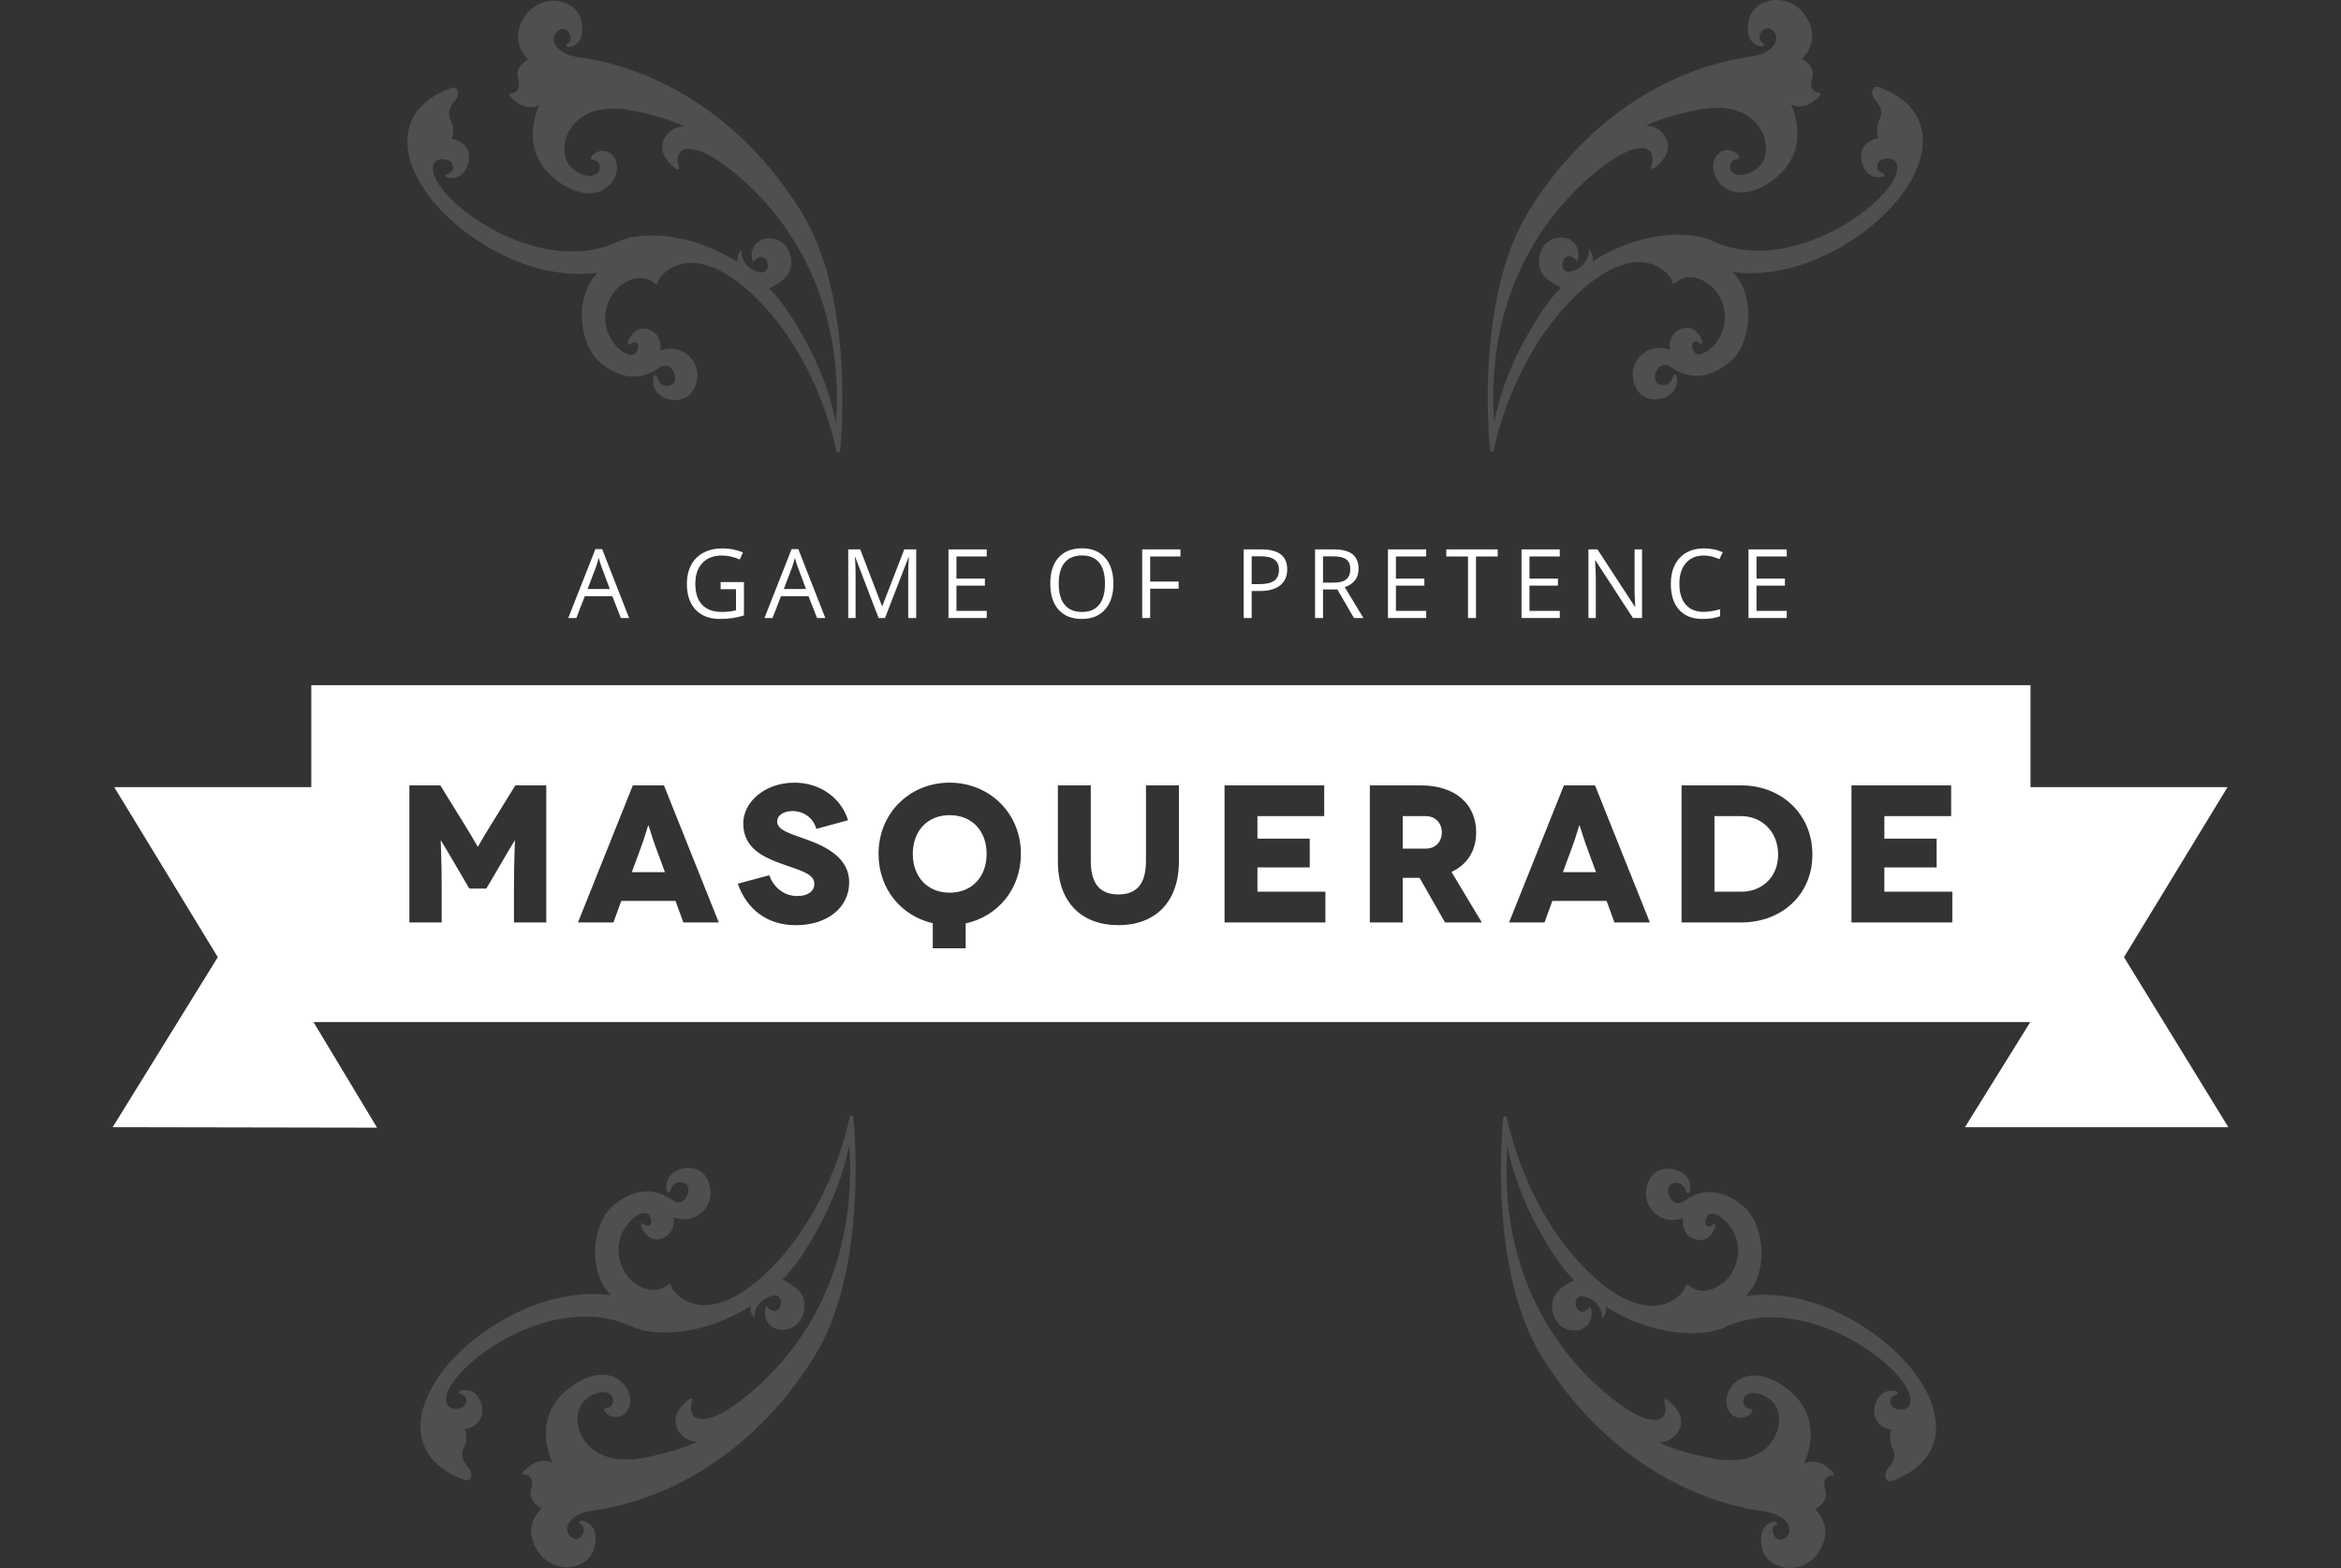 <?xml version="1.0" encoding="utf-8"?>
<!-- Generator: Adobe Illustrator 17.0.0, SVG Export Plug-In . SVG Version: 6.00 Build 0)  -->
<!DOCTYPE svg PUBLIC "-//W3C//DTD SVG 1.1//EN" "http://www.w3.org/Graphics/SVG/1.1/DTD/svg11.dtd">
<svg version="1.1" id="Layer_2" xmlns="http://www.w3.org/2000/svg" xmlns:xlink="http://www.w3.org/1999/xlink" x="0px" y="0px"
	 width="100%" height="100%" viewBox="80 0 500 335" enable-background="new 80 0 500 335" xml:space="preserve">
<rect x="80" y="0" width="500" height="335" fill="#333333" stroke="none"/>
<g>
	<g>
		<path fill="#FFFFFF" d="M384.45,174.366h-4.852v6.943h4.852c2.51,0,3.513-1.882,3.513-3.471
			C387.963,176.248,386.96,174.366,384.45,174.366z"/>
		<path fill="#FFFFFF" d="M282.823,174.157c-4.727,0-7.864,3.346-7.864,8.281c0,4.894,3.137,8.282,7.864,8.282
			c4.768,0,7.904-3.388,7.904-8.282C290.728,177.503,287.591,174.157,282.823,174.157z"/>
		<path fill="#FFFFFF" d="M451.956,174.366h-5.773v16.144h5.773c4.182,0,7.821-2.928,7.821-7.947
			C459.777,177.544,456.139,174.366,451.956,174.366z"/>
		<path fill="#FFFFFF" d="M417.371,176.332h-0.043c-0.042,0-0.795,2.635-1.422,4.308l-2.091,5.688h7.069l-2.092-5.688
			C418.166,178.967,417.413,176.332,417.371,176.332z"/>
		<path fill="#FFFFFF" d="M218.504,176.332h-0.042c-0.042,0-0.795,2.635-1.421,4.308l-2.092,5.688h7.069l-2.092-5.688
			C219.299,178.967,218.547,176.332,218.504,176.332z"/>
		<path fill="#FFFFFF" d="M533.652,204.498l22.111-36.321h-42.082v-21.792H146.487v21.792h-42.082l22.111,36.322l-22.452,36.32
			l56.473,0.102l-13.58-22.561l366.678,0.001l-13.948,22.459h56.249L533.652,204.498z M196.676,197.077h-6.901v-7.152
			c0-6.942,0.251-10.373,0.209-10.373h-0.042c-0.043,0-2.384,4.015-2.635,4.433l-3.43,5.856h-3.639l-3.429-5.856
			c-0.251-0.418-2.594-4.433-2.635-4.433h-0.042c-0.043,0,0.208,3.43,0.208,10.373v7.152h-6.901v-29.278h6.608l5.479,8.867
			c2.133,3.471,2.467,4.225,2.509,4.225h0.043c0.042,0,0.376-0.753,2.51-4.225l5.478-8.867h6.608v29.278H196.676z M225.949,197.077
			l-1.672-4.601h-11.586l-1.673,4.601h-7.57l11.711-29.278h6.65l11.71,29.278H225.949z M249.956,197.663
			c-6.106,0-10.456-3.388-12.38-8.867l6.734-1.799c0.752,2.217,2.844,4.434,5.94,4.434c2.509,0,3.68-1.171,3.68-2.593
			c0-2.343-3.429-2.928-7.612-4.518c-3.513-1.338-7.57-3.262-7.57-8.406c0-4.559,4.601-8.7,10.958-8.7
			c5.604,0,10.037,3.429,11.418,8.031l-6.775,1.84c-0.711-2.593-2.969-3.806-5.061-3.806s-3.304,1.046-3.304,2.217
			c0,1.923,2.928,2.635,6.482,3.931c4.35,1.59,8.908,4.057,8.908,9.077C261.375,193.857,256.774,197.663,249.956,197.663z
			 M286.253,197.286v5.311h-7.027v-5.354c-6.65-1.505-11.585-7.277-11.585-14.807c0-8.825,6.775-15.224,15.183-15.224
			c8.406,0,15.224,6.399,15.224,15.224C298.047,190.008,293.028,195.823,286.253,197.286z M331.793,184.069
			c0,8.783-5.186,13.593-12.924,13.593c-7.78,0-12.923-4.81-12.923-13.593v-16.271h7.026v16.103c0,5.02,2.05,7.194,5.897,7.194
			c3.848,0,5.897-2.174,5.897-7.194v-16.103h7.027V184.069z M363.082,197.077h-21.539v-29.278h21.288v6.567h-14.262v4.81h11.168
			v6.148h-11.168v5.186h14.513L363.082,197.077L363.082,197.077z M388.633,197.077l-5.437-9.536h-3.597v9.536h-7.026v-29.278h10.916
			c7.361,0,11.795,4.015,11.795,10.038c0,3.932-1.882,6.86-5.27,8.448l6.482,10.791L388.633,197.077L388.633,197.077z
			 M424.815,197.077l-1.673-4.601h-11.585l-1.672,4.601h-7.571l11.71-29.278h6.65l11.711,29.278H424.815z M451.956,197.077h-12.799
			v-29.278h12.799c8.365,0,15.14,5.981,15.14,14.764C467.097,191.347,460.321,197.077,451.956,197.077z M496.985,197.077h-21.54
			v-29.278h21.289v6.567h-14.262v4.81h11.167v6.148h-11.167v5.186h14.513V197.077z"/>
	</g>
	<g>
		<path fill="#FFFFFF" d="M212.605,132.035l-1.825-4.663h-5.876l-1.805,4.663h-1.725l5.795-14.72h1.434l5.766,14.72H212.605z
			 M210.248,125.838l-1.704-4.543c-0.221-0.575-0.448-1.28-0.681-2.115c-0.147,0.642-0.357,1.347-0.632,2.115l-1.725,4.543H210.248z
			"/>
		<path fill="#FFFFFF" d="M233.916,124.354h4.983v7.129c-0.776,0.247-1.564,0.435-2.366,0.561c-0.802,0.127-1.731,0.191-2.787,0.191
			c-2.219,0-3.947-0.66-5.184-1.98c-1.237-1.32-1.855-3.17-1.855-5.55c0-1.524,0.306-2.859,0.917-4.006
			c0.611-1.146,1.492-2.022,2.642-2.627c1.15-0.605,2.497-0.907,4.041-0.907c1.564,0,3.022,0.287,4.372,0.862l-0.662,1.504
			c-1.323-0.561-2.597-0.842-3.82-0.842c-1.785,0-3.178,0.532-4.181,1.595c-1.002,1.063-1.504,2.536-1.504,4.422
			c0,1.979,0.483,3.48,1.449,4.503s2.385,1.534,4.257,1.534c1.016,0,2.009-0.116,2.978-0.351v-4.512h-3.279L233.916,124.354
			L233.916,124.354z"/>
		<path fill="#FFFFFF" d="M254.508,132.035l-1.825-4.663h-5.876l-1.805,4.663h-1.725l5.795-14.72h1.434l5.766,14.72H254.508z
			 M252.152,125.838l-1.704-4.543c-0.221-0.575-0.448-1.28-0.681-2.115c-0.147,0.642-0.357,1.347-0.631,2.115l-1.725,4.543H252.152z
			"/>
		<path fill="#FFFFFF" d="M267.652,132.035l-4.973-12.995h-0.08c0.094,1.03,0.141,2.253,0.141,3.67v9.325h-1.574v-14.659h2.567
			l4.642,12.092h0.08l4.683-12.092h2.547v14.659h-1.704v-9.445c0-1.083,0.046-2.26,0.141-3.53h-0.08l-5.014,12.975L267.652,132.035
			L267.652,132.035z"/>
		<path fill="#FFFFFF" d="M290.75,132.035h-8.172v-14.659h8.172v1.514h-6.467v4.723h6.076v1.504h-6.076v5.395h6.467V132.035z"/>
		<path fill="#FFFFFF" d="M317.807,124.685c0,2.346-0.593,4.191-1.78,5.535c-1.187,1.344-2.836,2.015-4.948,2.015
			c-2.159,0-3.826-0.66-4.998-1.98c-1.174-1.32-1.76-3.184-1.76-5.59c0-2.387,0.588-4.236,1.764-5.55
			c1.177-1.313,2.848-1.971,5.014-1.971c2.106,0,3.75,0.669,4.933,2.006C317.216,120.487,317.807,122.332,317.807,124.685z
			 M306.126,124.685c0,1.985,0.423,3.491,1.268,4.518c0.846,1.027,2.074,1.539,3.685,1.539c1.625,0,2.851-0.511,3.68-1.534
			c0.829-1.023,1.244-2.53,1.244-4.522c0-1.971-0.413-3.467-1.238-4.487c-0.826-1.019-2.047-1.529-3.665-1.529
			c-1.625,0-2.86,0.513-3.705,1.539C306.548,121.234,306.126,122.726,306.126,124.685z"/>
		<path fill="#FFFFFF" d="M325.656,132.035h-1.704v-14.659h8.172v1.514h-6.467v5.365h6.076v1.514h-6.076L325.656,132.035
			L325.656,132.035z"/>
		<path fill="#FFFFFF" d="M354.928,121.647c0,1.484-0.507,2.625-1.519,3.424c-1.013,0.799-2.462,1.198-4.347,1.198h-1.725v5.766
			h-1.704v-14.659h3.8C353.097,117.376,354.928,118.799,354.928,121.647z M347.338,124.805h1.534c1.51,0,2.603-0.243,3.279-0.732
			c0.675-0.488,1.012-1.27,1.012-2.346c0-0.969-0.317-1.691-0.952-2.166c-0.635-0.475-1.625-0.712-2.968-0.712h-1.905
			L347.338,124.805L347.338,124.805z"/>
		<path fill="#FFFFFF" d="M362.576,125.938v6.097h-1.704v-14.659h4.021c1.798,0,3.127,0.345,3.985,1.032
			c0.859,0.688,1.288,1.725,1.288,3.108c0,1.939-0.983,3.249-2.948,3.931l3.981,6.588h-2.016l-3.549-6.097H362.576z
			 M362.576,124.475h2.336c1.203,0,2.085-0.239,2.647-0.717c0.561-0.478,0.842-1.195,0.842-2.151c0-0.969-0.286-1.668-0.857-2.096
			c-0.572-0.427-1.489-0.642-2.752-0.642h-2.216L362.576,124.475L362.576,124.475z"/>
		<path fill="#FFFFFF" d="M384.613,132.035h-8.172v-14.659h8.172v1.514h-6.468v4.723h6.076v1.504h-6.076v5.395h6.468V132.035z"/>
		<path fill="#FFFFFF" d="M395.248,132.035h-1.704v-13.146h-4.642v-1.514h10.989v1.514h-4.642V132.035z"/>
		<path fill="#FFFFFF" d="M413.144,132.035h-8.172v-14.659h8.172v1.514h-6.467v4.723h6.076v1.504h-6.076v5.395h6.467V132.035z"/>
		<path fill="#FFFFFF" d="M430.718,132.035h-1.946l-8.012-12.304h-0.08c0.107,1.444,0.16,2.768,0.16,3.971v8.333h-1.574v-14.659
			h1.925l7.991,12.253h0.08c-0.013-0.18-0.043-0.761-0.091-1.74s-0.063-1.679-0.05-2.101v-8.413h1.594v14.66H430.718z"/>
		<path fill="#FFFFFF" d="M443.901,118.688c-1.611,0-2.883,0.537-3.815,1.609c-0.933,1.073-1.399,2.542-1.399,4.407
			c0,1.919,0.449,3.401,1.348,4.447c0.899,1.047,2.181,1.569,3.845,1.569c1.023,0,2.189-0.183,3.499-0.551v1.494
			c-1.016,0.381-2.27,0.572-3.76,0.572c-2.159,0-3.826-0.655-4.998-1.965c-1.174-1.31-1.76-3.172-1.76-5.586
			c0-1.51,0.282-2.834,0.847-3.971c0.565-1.136,1.38-2.012,2.447-2.627c1.066-0.615,2.321-0.923,3.766-0.923
			c1.538,0,2.881,0.281,4.031,0.842l-0.722,1.464C446.12,118.949,445.01,118.688,443.901,118.688z"/>
		<path fill="#FFFFFF" d="M461.625,132.035h-8.172v-14.659h8.172v1.514h-6.468v4.723h6.076v1.504h-6.076v5.395h6.468V132.035z"/>
	</g>
	<path opacity="0.14" fill="#FFFFFF" enable-background="new    " d="M398.231,96.121c-0.509-5.462-2.499-33.593,8.289-51.016
		c5.833-9.416,13.117-17.117,21.649-22.891c7.95-5.378,16.834-8.87,25.691-10.1c2.667-0.373,4.592-1.435,5.282-2.908
		c0.346-0.745,0.319-1.507-0.078-2.148c-0.163-0.26-0.38-0.492-0.65-0.691c-0.887-0.651-1.58-0.229-1.917,0.081
		c-0.594,0.549-0.938,1.609-0.503,2.308c0.126,0.204,0.313,0.367,0.555,0.485c0.06,0.031,0.11,0.077,0.145,0.132
		c0.049,0.077,0.065,0.173,0.044,0.266c-0.036,0.16-0.177,0.275-0.342,0.277c-0.065,0.002-1.618,0.002-2.509-1.431
		c-0.574-0.923-0.726-2.219-0.451-3.851c0.381-2.283,2.168-4.006,4.661-4.499c2.985-0.589,6,0.779,7.684,3.486
		c2.84,4.572,0.169,7.871-0.905,8.926c0.519,0.303,1.346,0.878,1.856,1.698c0.462,0.742,0.571,1.523,0.327,2.324
		c-0.316,1.037-0.287,1.933,0.081,2.524c0.286,0.46,0.77,0.7,1.329,0.659c0.125-0.009,0.246,0.051,0.316,0.154l0.1-0.007
		l-0.063,0.079c0.046,0.116,0.032,0.249-0.048,0.349c-0.071,0.089-1.753,2.188-4.064,2.397c-0.755,0.068-1.486-0.072-2.186-0.418
		c0.481,1.097,1.101,2.843,1.31,4.902c0.327,3.214-0.338,7.8-5.36,11.405c-3.581,2.57-6.277,2.724-7.904,2.4
		c-1.615-0.321-2.975-1.253-3.829-2.627c-0.636-1.021-0.923-2.181-0.808-3.267c0.121-1.161,0.698-2.117,1.622-2.692
		c0.012-0.008,0.025-0.014,0.038-0.021c1.98-0.92,3.391,0.262,3.859,1.015c0.065,0.104,0.072,0.235,0.017,0.346
		c-0.054,0.11-0.162,0.185-0.282,0.195c-0.183,0.019-1.771,0.225-1.641,1.741c0.029,0.322,0.116,0.605,0.262,0.84
		c0.316,0.507,0.925,0.81,1.71,0.852c1.332,0.071,3.268-0.615,4.594-2.31c1.468-1.879,1.38-5.098-0.207-7.654
		c-2.247-3.614-6.848-5.108-12.623-4.099c-6.798,1.332-10.186,2.694-11.773,3.53c1.243-0.005,2.927,0.392,4.086,2.256
		c2.348,3.777-2.37,6.844-2.418,6.875c-0.109,0.068-0.241,0.069-0.352,0.012l-0.221,0.14l0.101-0.24
		c-0.008-0.008-0.016-0.015-0.022-0.025c-0.058-0.094-0.07-0.214-0.026-0.322c0.007-0.017,0.7-1.735-0.098-3.016
		c-0.267-0.43-0.729-0.722-1.336-0.84c-1.05-0.206-3.497-0.053-8.075,3.269c-8.029,5.831-26.217,22.769-24.03,55.284
		c1.054-5.462,3.61-13.772,10.235-23.786c1.185-1.793,2.536-3.467,4.018-5.017c-0.695-0.319-1.682-0.881-2.984-1.869
		c-0.397-0.301-0.724-0.67-0.98-1.082c-1.361-2.206-0.768-5.632,1.55-7.087c0.419-0.259,0.894-0.452,1.422-0.56
		c2.086-0.43,3.502,0.387,4.206,1.532c0.631,1.018,0.729,2.276,0.329,3.169l-0.122,0.269l-0.181-0.234
		c0.001,0.001-0.254-0.327-0.64-0.581c-0.392-0.253-0.867-0.415-1.361-0.149c-0.033,0.017-0.064,0.036-0.093,0.053
		c-0.878,0.548-1.033,1.793-0.57,2.542c0.277,0.434,0.723,0.698,1.406,0.586c0.597-0.103,1.21-0.341,1.771-0.69
		c1.257-0.783,2.226-2.103,2.187-3.638l-0.009-0.438l0.313,0.309c0.008,0.008,0.1,0.1,0.211,0.278c0.21,0.335,0.477,0.984,0.4,1.939
		c2.463-1.576,5.119-2.867,7.907-3.823c6.443-2.208,13.089-2.441,17.346-0.608c9.746,4.615,20.117,0.906,25.432-1.715
		c8.001-3.947,13.507-9.674,14.208-12.931c0.213-0.856,0.164-1.529-0.141-2.02c-0.361-0.581-1.114-0.892-2.011-0.831
		c-0.862,0.059-1.621,0.449-1.844,0.948c-0.265,0.596-0.28,1.089-0.045,1.469c0.351,0.564,1.154,0.742,1.161,0.745
		c0.098,0.019,0.18,0.079,0.23,0.16c0.032,0.051,0.051,0.111,0.052,0.175c0.005,0.164-0.101,0.311-0.259,0.354
		c-1.647,0.458-3.105-0.108-4.004-1.554c-0.885-1.424-1.019-3.397-0.313-4.594c0.886-1.497,2.403-1.932,3.27-2.057
		c-0.471-0.974-0.5-2.706,0.355-4.368c0.538-1.05,0.072-2.203-0.414-2.985c-0.366-0.589-0.737-0.961-0.808-1.028
		c-0.069-0.068-0.134-0.15-0.193-0.246c-0.338-0.543-0.445-1.466-0.063-1.971c0.149-0.199,0.501-0.503,1.18-0.31
		c0.01,0.002,0.017,0.005,0.024,0.007c3.654,1.34,6.29,3.28,7.837,5.766c2.293,3.689,2.057,8.53-0.665,13.631
		c-2.59,4.858-7.2,9.599-12.98,13.353c-7.841,5.091-14.748,6.569-19.16,6.911c-2.837,0.22-5.011,0.021-6.343-0.188
		c0.588,0.554,1.108,1.193,1.555,1.915c1.524,2.454,2.167,5.824,1.758,9.245c-0.399,3.351-1.711,6.22-3.597,7.872
		c-4.252,3.72-8.759,4.201-12.692,1.356c-0.964-0.697-1.896-0.704-2.626-0.024c-0.867,0.808-1.18,2.31-0.657,3.149
		c0.167,0.267,0.408,0.449,0.722,0.545c0.672,0.205,1.258,0.169,1.741-0.11c0.913-0.526,1.202-1.73,1.205-1.741
		c0.039-0.162,0.181-0.275,0.347-0.275c0.125,0,0.239,0.065,0.302,0.168c0.02,0.032,0.035,0.068,0.044,0.106
		c0.562,2.413-0.898,3.96-2.451,4.602c-1.918,0.793-4.636,0.541-5.897-1.489l-0.024-0.037c-1.813-2.994-1.075-6.443,1.756-8.203
		c2.044-1.271,4.153-0.796,5.177-0.429c-0.139-1.17-0.083-3.531,2.375-4.467c1.609-0.613,3.026-0.094,3.992,1.46
		c0.398,0.639,0.57,1.221,0.577,1.247c0.035,0.124,0,0.252-0.086,0.341l0.105,0.356l-0.266-0.258
		c-0.119,0.033-0.249,0.005-0.343-0.084c-0.43-0.418-0.935-0.507-1.285-0.225c-0.386,0.312-0.51,1.058,0.087,2.021
		c0.265,0.424,0.684,0.605,1.25,0.538c1.632-0.195,4.02-2.352,4.971-5.249c0.788-2.4,0.424-5.172-0.97-7.417
		c-0.834-1.342-1.985-2.404-3.335-3.073c-3.635-1.803-5.824,0.418-5.915,0.514c-0.087,0.091-0.216,0.125-0.337,0.097l-0.072,0.075
		l-0.006-0.105c-0.059-0.029-0.111-0.071-0.145-0.125c-0.03-0.049-0.049-0.106-0.053-0.164c-0.008-0.132-0.103-0.407-0.339-0.788
		c-0.83-1.337-2.814-3.02-5.674-3.369c-2.974-0.364-7.949,0.592-14.756,7.211c-7.193,6.993-11.532,15.579-13.908,21.547
		c-2.577,6.479-3.459,11.363-3.468,11.411c-0.033,0.187-0.208,0.316-0.395,0.29c-0.094-0.011-0.169-0.063-0.225-0.132
		c-0.055-0.03-0.107-0.068-0.14-0.122C398.255,96.23,398.237,96.178,398.231,96.121z"/>
	<path opacity="0.14" fill="#FFFFFF" enable-background="new    " d="M259.453,96.28c0.51-5.462,2.5-33.593-8.289-51.016
		c-5.833-9.416-13.117-17.117-21.649-22.891c-7.95-5.378-16.835-8.87-25.691-10.1c-2.667-0.373-4.593-1.435-5.283-2.908
		c-0.346-0.745-0.319-1.507,0.079-2.148c0.163-0.26,0.38-0.493,0.65-0.691c0.887-0.651,1.58-0.229,1.916,0.081
		c0.594,0.549,0.938,1.609,0.503,2.308c-0.126,0.204-0.313,0.367-0.555,0.485c-0.06,0.03-0.11,0.077-0.145,0.132
		c-0.048,0.077-0.065,0.173-0.044,0.266c0.036,0.161,0.177,0.275,0.342,0.277c0.065,0.002,1.617,0.002,2.508-1.431
		c0.575-0.923,0.726-2.218,0.452-3.851c-0.382-2.282-2.168-4.006-4.661-4.499c-2.985-0.589-6,0.779-7.684,3.486
		c-2.84,4.572-0.169,7.871,0.905,8.926c-0.519,0.303-1.346,0.878-1.855,1.698c-0.462,0.742-0.571,1.523-0.327,2.324
		c0.316,1.037,0.287,1.933-0.081,2.524c-0.286,0.46-0.77,0.7-1.329,0.659c-0.125-0.009-0.246,0.051-0.316,0.154l-0.1-0.007
		l0.063,0.079c-0.046,0.116-0.032,0.249,0.048,0.349c0.071,0.089,1.753,2.188,4.064,2.397c0.755,0.068,1.486-0.072,2.186-0.418
		c-0.481,1.097-1.101,2.843-1.31,4.902c-0.327,3.214,0.338,7.8,5.36,11.405c3.581,2.57,6.277,2.724,7.904,2.4
		c1.616-0.321,2.975-1.253,3.829-2.627c0.636-1.021,0.923-2.181,0.808-3.267c-0.12-1.161-0.698-2.117-1.622-2.692
		c-0.012-0.008-0.025-0.014-0.037-0.021c-1.98-0.92-3.391,0.262-3.859,1.015c-0.065,0.104-0.071,0.235-0.016,0.346
		c0.053,0.11,0.162,0.185,0.282,0.195c0.183,0.019,1.771,0.225,1.64,1.741c-0.028,0.322-0.116,0.605-0.262,0.84
		c-0.316,0.507-0.924,0.81-1.71,0.852c-1.331,0.071-3.268-0.615-4.594-2.31c-1.468-1.879-1.38-5.098,0.208-7.654
		c2.247-3.614,6.847-5.108,12.623-4.099c6.798,1.332,10.186,2.694,11.773,3.53c-1.243-0.005-2.927,0.392-4.086,2.256
		c-2.347,3.777,2.371,6.844,2.419,6.875c0.109,0.068,0.24,0.069,0.352,0.012l0.22,0.14l-0.101-0.24
		c0.008-0.008,0.017-0.015,0.022-0.025c0.058-0.094,0.07-0.214,0.027-0.322c-0.008-0.017-0.7-1.735,0.098-3.016
		c0.266-0.43,0.729-0.722,1.336-0.84c1.05-0.206,3.497-0.053,8.075,3.269c8.029,5.831,26.217,22.769,24.029,55.284
		c-1.053-5.462-3.61-13.772-10.235-23.786c-1.184-1.793-2.536-3.467-4.018-5.017c0.695-0.319,1.682-0.881,2.984-1.869
		c0.396-0.301,0.723-0.67,0.979-1.082c1.362-2.206,0.768-5.632-1.549-7.087c-0.419-0.259-0.894-0.452-1.423-0.56
		c-2.085-0.43-3.502,0.387-4.205,1.532c-0.631,1.018-0.729,2.276-0.329,3.169l0.122,0.269l0.181-0.234
		c-0.002,0.001,0.254-0.327,0.64-0.581c0.391-0.253,0.866-0.415,1.361-0.149c0.033,0.017,0.064,0.036,0.094,0.053
		c0.878,0.548,1.032,1.793,0.57,2.542c-0.278,0.434-0.723,0.698-1.407,0.586c-0.597-0.103-1.209-0.341-1.771-0.69
		c-1.256-0.783-2.225-2.103-2.187-3.638l0.009-0.438l-0.312,0.309c-0.008,0.008-0.101,0.1-0.212,0.278
		c-0.209,0.335-0.477,0.984-0.399,1.939c-2.464-1.576-5.119-2.867-7.907-3.823c-6.443-2.208-13.09-2.441-17.346-0.608
		c-9.746,4.615-20.118,0.906-25.433-1.715c-8.001-3.947-13.507-9.674-14.208-12.932c-0.213-0.855-0.164-1.529,0.14-2.02
		c0.361-0.581,1.114-0.892,2.012-0.831c0.862,0.059,1.621,0.449,1.844,0.948c0.265,0.596,0.28,1.089,0.045,1.469
		c-0.351,0.564-1.154,0.742-1.161,0.745c-0.098,0.019-0.179,0.079-0.23,0.16c-0.032,0.051-0.051,0.111-0.052,0.175
		c-0.005,0.164,0.101,0.311,0.259,0.354c1.647,0.458,3.105-0.108,4.004-1.554c0.885-1.424,1.019-3.397,0.313-4.594
		c-0.886-1.497-2.403-1.932-3.27-2.057c0.471-0.974,0.5-2.706-0.355-4.368c-0.538-1.05-0.071-2.203,0.415-2.985
		c0.365-0.589,0.737-0.961,0.808-1.028c0.069-0.068,0.134-0.15,0.193-0.246c0.338-0.543,0.445-1.466,0.063-1.971
		c-0.149-0.199-0.501-0.503-1.18-0.31c-0.01,0.002-0.018,0.005-0.024,0.007c-3.654,1.34-6.29,3.28-7.837,5.766
		c-2.293,3.689-2.057,8.53,0.665,13.631c2.59,4.858,7.2,9.599,12.98,13.353c7.841,5.091,14.748,6.569,19.16,6.911
		c2.837,0.22,5.011,0.021,6.342-0.188c-0.586,0.554-1.108,1.193-1.555,1.915c-1.524,2.454-2.166,5.824-1.758,9.245
		c0.399,3.351,1.711,6.22,3.597,7.872c4.252,3.72,8.76,4.201,12.692,1.356c0.964-0.696,1.897-0.704,2.626-0.024
		c0.868,0.808,1.18,2.31,0.658,3.149c-0.167,0.267-0.408,0.449-0.722,0.545c-0.672,0.205-1.258,0.169-1.741-0.11
		c-0.913-0.526-1.203-1.73-1.205-1.741c-0.039-0.162-0.181-0.275-0.348-0.275c-0.125,0-0.237,0.065-0.301,0.168
		c-0.019,0.032-0.034,0.068-0.043,0.106c-0.563,2.413,0.897,3.96,2.45,4.602c1.919,0.793,4.636,0.541,5.897-1.488l0.024-0.037
		c1.814-2.994,1.075-6.443-1.756-8.203c-2.043-1.271-4.152-0.796-5.177-0.429c0.14-1.17,0.083-3.531-2.375-4.467
		c-1.609-0.613-3.026-0.094-3.991,1.46c-0.398,0.639-0.57,1.221-0.578,1.247c-0.034,0.124,0,0.252,0.086,0.341l-0.104,0.356
		l0.266-0.258c0.119,0.033,0.249,0.005,0.343-0.084c0.43-0.418,0.935-0.507,1.285-0.225c0.386,0.312,0.51,1.058-0.087,2.021
		c-0.265,0.424-0.683,0.605-1.25,0.538c-1.632-0.195-4.02-2.352-4.97-5.249c-0.789-2.4-0.425-5.172,0.97-7.416
		c0.834-1.342,1.986-2.404,3.335-3.073c3.635-1.803,5.824,0.418,5.915,0.514c0.087,0.091,0.217,0.125,0.337,0.097l0.073,0.075
		l0.006-0.105c0.059-0.029,0.11-0.071,0.144-0.125c0.031-0.049,0.049-0.106,0.053-0.164c0.009-0.132,0.103-0.407,0.34-0.788
		c0.829-1.337,2.813-3.02,5.673-3.369c2.974-0.364,7.95,0.592,14.756,7.211c7.193,6.993,11.532,15.579,13.908,21.547
		c2.576,6.479,3.458,11.363,3.467,11.411c0.034,0.187,0.208,0.316,0.396,0.29c0.094-0.011,0.168-0.063,0.224-0.132
		c0.055-0.03,0.107-0.068,0.14-0.122C259.429,96.389,259.447,96.337,259.453,96.28z"/>
	<path opacity="0.14" fill="#FFFFFF" enable-background="new    " d="M401.047,238.881c-0.509,5.462-2.499,33.592,8.29,51.015
		c5.833,9.417,13.117,17.117,21.649,22.891c7.95,5.377,16.834,8.87,25.691,10.1c2.667,0.373,4.592,1.435,5.282,2.908
		c0.346,0.744,0.319,1.507-0.079,2.148c-0.163,0.26-0.38,0.492-0.649,0.691c-0.887,0.65-1.58,0.229-1.917-0.081
		c-0.594-0.549-0.938-1.609-0.503-2.308c0.126-0.204,0.313-0.367,0.555-0.485c0.06-0.031,0.11-0.078,0.145-0.132
		c0.049-0.077,0.065-0.173,0.044-0.266c-0.036-0.16-0.177-0.275-0.342-0.277c-0.065-0.001-1.618-0.001-2.509,1.431
		c-0.574,0.923-0.726,2.218-0.451,3.85c0.381,2.283,2.168,4.007,4.661,4.499c2.985,0.589,6-0.778,7.684-3.486
		c2.84-4.572,0.169-7.871-0.905-8.926c0.519-0.303,1.346-0.877,1.855-1.698c0.462-0.742,0.571-1.523,0.327-2.324
		c-0.316-1.037-0.287-1.933,0.081-2.524c0.286-0.46,0.77-0.7,1.329-0.659c0.125,0.01,0.246-0.051,0.316-0.154l0.1,0.008
		l-0.063-0.079c0.046-0.116,0.032-0.249-0.049-0.35c-0.071-0.088-1.753-2.187-4.064-2.397c-0.755-0.069-1.486,0.072-2.186,0.418
		c0.481-1.097,1.101-2.843,1.31-4.902c0.327-3.214-0.338-7.8-5.36-11.405c-3.581-2.57-6.277-2.723-7.904-2.4
		c-1.615,0.321-2.975,1.253-3.829,2.628c-0.636,1.021-0.923,2.181-0.808,3.267c0.121,1.161,0.698,2.117,1.622,2.692
		c0.012,0.008,0.025,0.014,0.038,0.02c1.98,0.92,3.391-0.262,3.859-1.015c0.065-0.104,0.071-0.235,0.017-0.345
		c-0.054-0.11-0.162-0.185-0.282-0.195c-0.183-0.019-1.771-0.226-1.641-1.741c0.029-0.322,0.116-0.605,0.262-0.84
		c0.316-0.508,0.925-0.809,1.71-0.852c1.332-0.072,3.268,0.616,4.594,2.309c1.468,1.879,1.38,5.098-0.207,7.654
		c-2.247,3.614-6.848,5.108-12.623,4.099c-6.798-1.332-10.187-2.693-11.773-3.53c1.243,0.005,2.927-0.392,4.086-2.257
		c2.348-3.777-2.37-6.843-2.418-6.875c-0.109-0.068-0.241-0.07-0.352-0.012l-0.221-0.14l0.101,0.24
		c-0.008,0.008-0.015,0.015-0.022,0.024c-0.058,0.094-0.07,0.214-0.026,0.323c0.007,0.017,0.7,1.735-0.098,3.016
		c-0.267,0.43-0.729,0.722-1.336,0.84c-1.05,0.205-3.497,0.053-8.075-3.27c-8.029-5.83-26.217-22.769-24.03-55.284
		c1.054,5.461,3.61,13.771,10.235,23.786c1.185,1.792,2.536,3.467,4.018,5.017c-0.695,0.319-1.682,0.881-2.984,1.869
		c-0.397,0.301-0.724,0.671-0.98,1.083c-1.361,2.205-0.768,5.631,1.55,7.087c0.419,0.259,0.894,0.452,1.422,0.56
		c2.086,0.43,3.502-0.388,4.206-1.532c0.631-1.019,0.729-2.276,0.329-3.17l-0.122-0.269l-0.181,0.233
		c0.001,0-0.254,0.328-0.64,0.582c-0.392,0.253-0.867,0.415-1.361,0.149c-0.033-0.017-0.064-0.036-0.093-0.053
		c-0.878-0.548-1.033-1.794-0.57-2.543c0.277-0.434,0.723-0.698,1.406-0.586c0.597,0.103,1.21,0.341,1.771,0.69
		c1.257,0.783,2.226,2.102,2.187,3.638l-0.009,0.438l0.313-0.309c0.008-0.008,0.1-0.101,0.211-0.279
		c0.21-0.334,0.477-0.983,0.4-1.939c2.463,1.575,5.119,2.867,7.908,3.822c6.443,2.209,13.089,2.441,17.346,0.608
		c9.746-4.615,20.117-0.905,25.432,1.715c8.001,3.947,13.507,9.675,14.208,12.932c0.213,0.855,0.164,1.529-0.14,2.019
		c-0.361,0.581-1.114,0.893-2.012,0.831c-0.862-0.058-1.621-0.449-1.844-0.947c-0.265-0.595-0.28-1.09-0.045-1.47
		c0.351-0.564,1.154-0.742,1.161-0.745c0.098-0.019,0.18-0.079,0.23-0.16c0.032-0.051,0.051-0.112,0.052-0.175
		c0.005-0.165-0.101-0.311-0.259-0.355c-1.647-0.458-3.105,0.109-4.004,1.554c-0.885,1.425-1.019,3.398-0.313,4.594
		c0.886,1.497,2.403,1.932,3.27,2.057c-0.471,0.973-0.5,2.707,0.355,4.368c0.538,1.05,0.071,2.203-0.414,2.985
		c-0.365,0.589-0.737,0.961-0.808,1.028c-0.069,0.067-0.134,0.149-0.193,0.245c-0.338,0.544-0.445,1.467-0.063,1.972
		c0.149,0.199,0.501,0.503,1.18,0.31c0.01-0.003,0.017-0.005,0.024-0.008c3.654-1.34,6.289-3.28,7.837-5.767
		c2.293-3.689,2.057-8.53-0.665-13.631c-2.59-4.858-7.2-9.598-12.98-13.353c-7.841-5.09-14.748-6.569-19.16-6.91
		c-2.837-0.22-5.011-0.021-6.343,0.187c0.587-0.554,1.108-1.193,1.555-1.915c1.524-2.454,2.167-5.823,1.758-9.245
		c-0.399-3.35-1.71-6.221-3.596-7.872c-4.252-3.721-8.76-4.201-12.692-1.356c-0.964,0.696-1.896,0.704-2.626,0.024
		c-0.867-0.808-1.18-2.309-0.657-3.149c0.167-0.267,0.408-0.449,0.722-0.545c0.672-0.205,1.258-0.17,1.741,0.11
		c0.913,0.526,1.202,1.73,1.205,1.741c0.039,0.162,0.181,0.275,0.347,0.275c0.125,0,0.239-0.066,0.302-0.169
		c0.02-0.031,0.035-0.068,0.044-0.106c0.562-2.413-0.898-3.96-2.451-4.603c-1.918-0.792-4.636-0.541-5.897,1.489l-0.024,0.037
		c-1.813,2.994-1.075,6.443,1.756,8.203c2.043,1.271,4.153,0.795,5.177,0.429c-0.139,1.17-0.083,3.531,2.375,4.467
		c1.609,0.613,3.026,0.094,3.992-1.46c0.398-0.64,0.57-1.222,0.577-1.247c0.035-0.124,0-0.253-0.086-0.341l0.105-0.356l-0.266,0.258
		c-0.119-0.033-0.249-0.005-0.343,0.084c-0.431,0.418-0.936,0.507-1.285,0.226c-0.386-0.312-0.51-1.059,0.087-2.021
		c0.265-0.424,0.684-0.605,1.25-0.537c1.633,0.195,4.02,2.352,4.971,5.249c0.788,2.4,0.424,5.172-0.97,7.416
		c-0.834,1.343-1.985,2.404-3.335,3.073c-3.635,1.802-5.824-0.419-5.915-0.515c-0.087-0.091-0.216-0.125-0.337-0.097l-0.072-0.075
		l-0.006,0.104c-0.059,0.03-0.11,0.071-0.145,0.126c-0.03,0.048-0.048,0.106-0.053,0.164c-0.008,0.131-0.103,0.407-0.339,0.787
		c-0.83,1.337-2.814,3.02-5.674,3.37c-2.974,0.364-7.949-0.592-14.756-7.212c-7.193-6.993-11.532-15.578-13.908-21.547
		c-2.577-6.48-3.459-11.364-3.468-11.412c-0.033-0.186-0.208-0.316-0.396-0.291c-0.094,0.012-0.169,0.064-0.225,0.132
		c-0.055,0.03-0.106,0.068-0.14,0.122C401.071,238.771,401.053,238.823,401.047,238.881z"/>
	<path opacity="0.14" fill="#FFFFFF" enable-background="new    " d="M262.269,238.722c0.51,5.462,2.5,33.592-8.289,51.015
		c-5.833,9.416-13.117,17.117-21.649,22.891c-7.95,5.377-16.835,8.87-25.691,10.1c-2.667,0.373-4.592,1.435-5.282,2.908
		c-0.346,0.745-0.319,1.507,0.079,2.148c0.163,0.26,0.38,0.492,0.65,0.691c0.887,0.65,1.58,0.229,1.917-0.081
		c0.594-0.549,0.938-1.609,0.503-2.308c-0.126-0.205-0.313-0.367-0.555-0.485c-0.06-0.031-0.11-0.078-0.145-0.132
		c-0.048-0.077-0.065-0.173-0.044-0.266c0.036-0.16,0.177-0.275,0.342-0.277c0.065-0.001,1.617-0.001,2.508,1.431
		c0.575,0.923,0.726,2.218,0.452,3.85c-0.382,2.283-2.168,4.007-4.661,4.499c-2.985,0.589-6-0.778-7.683-3.486
		c-2.84-4.572-0.169-7.871,0.905-8.926c-0.519-0.302-1.346-0.877-1.855-1.698c-0.462-0.742-0.571-1.523-0.327-2.324
		c0.316-1.037,0.287-1.933-0.081-2.524c-0.286-0.459-0.77-0.7-1.329-0.659c-0.125,0.01-0.246-0.051-0.316-0.154l-0.1,0.008
		l0.063-0.079c-0.046-0.116-0.032-0.249,0.048-0.35c0.071-0.088,1.753-2.187,4.064-2.397c0.755-0.069,1.486,0.072,2.186,0.418
		c-0.481-1.097-1.101-2.843-1.31-4.902c-0.327-3.214,0.338-7.8,5.36-11.405c3.581-2.57,6.277-2.723,7.904-2.4
		c1.616,0.321,2.975,1.253,3.829,2.628c0.636,1.021,0.923,2.181,0.808,3.267c-0.12,1.161-0.698,2.117-1.622,2.692
		c-0.012,0.008-0.025,0.014-0.037,0.02c-1.98,0.92-3.391-0.262-3.859-1.015c-0.065-0.104-0.071-0.235-0.016-0.345
		c0.053-0.11,0.162-0.185,0.282-0.195c0.183-0.019,1.771-0.226,1.64-1.741c-0.028-0.322-0.116-0.605-0.262-0.84
		c-0.316-0.508-0.924-0.809-1.71-0.852c-1.331-0.072-3.268,0.616-4.593,2.309c-1.468,1.879-1.38,5.098,0.208,7.655
		c2.247,3.614,6.847,5.108,12.623,4.099c6.798-1.332,10.186-2.693,11.773-3.53c-1.243,0.005-2.927-0.392-4.086-2.257
		c-2.347-3.777,2.371-6.844,2.419-6.875c0.109-0.068,0.24-0.07,0.352-0.012l0.22-0.14l-0.101,0.24
		c0.008,0.008,0.016,0.014,0.022,0.024c0.058,0.094,0.07,0.214,0.027,0.323c-0.008,0.017-0.7,1.735,0.098,3.016
		c0.266,0.43,0.729,0.722,1.336,0.84c1.05,0.206,3.497,0.053,8.075-3.27c8.029-5.83,26.217-22.768,24.029-55.284
		c-1.053,5.461-3.61,13.771-10.235,23.786c-1.184,1.792-2.536,3.467-4.018,5.017c0.695,0.319,1.682,0.881,2.984,1.869
		c0.396,0.302,0.723,0.671,0.979,1.083c1.362,2.206,0.768,5.631-1.549,7.087c-0.419,0.259-0.894,0.452-1.423,0.56
		c-2.085,0.43-3.502-0.388-4.205-1.532c-0.631-1.019-0.729-2.276-0.329-3.17l0.122-0.268l0.181,0.233
		c-0.002,0,0.254,0.328,0.64,0.582c0.391,0.253,0.866,0.415,1.361,0.149c0.033-0.018,0.064-0.036,0.094-0.053
		c0.878-0.548,1.032-1.794,0.57-2.543c-0.278-0.434-0.723-0.698-1.407-0.587c-0.597,0.103-1.209,0.341-1.771,0.69
		c-1.256,0.783-2.225,2.102-2.187,3.638l0.009,0.438l-0.312-0.309c-0.008-0.008-0.101-0.101-0.212-0.279
		c-0.209-0.334-0.477-0.983-0.399-1.939c-2.464,1.575-5.119,2.867-7.907,3.822c-6.443,2.209-13.09,2.441-17.346,0.608
		c-9.746-4.615-20.117-0.905-25.432,1.715c-8.001,3.947-13.507,9.675-14.208,12.932c-0.213,0.855-0.164,1.529,0.141,2.019
		c0.361,0.581,1.114,0.893,2.012,0.831c0.862-0.058,1.621-0.449,1.844-0.947c0.265-0.596,0.28-1.09,0.045-1.47
		c-0.351-0.564-1.154-0.742-1.161-0.745c-0.098-0.019-0.179-0.08-0.23-0.16c-0.032-0.051-0.051-0.111-0.052-0.175
		c-0.005-0.165,0.101-0.311,0.259-0.355c1.647-0.458,3.105,0.109,4.004,1.554c0.885,1.424,1.019,3.398,0.313,4.594
		c-0.886,1.497-2.403,1.932-3.27,2.057c0.471,0.973,0.5,2.707-0.355,4.368c-0.538,1.05-0.071,2.203,0.415,2.985
		c0.365,0.589,0.737,0.961,0.808,1.028c0.069,0.067,0.134,0.149,0.193,0.245c0.338,0.544,0.445,1.467,0.063,1.972
		c-0.149,0.199-0.501,0.503-1.18,0.31c-0.01-0.003-0.017-0.005-0.024-0.008c-3.654-1.34-6.29-3.28-7.837-5.767
		c-2.293-3.689-2.057-8.53,0.665-13.631c2.59-4.858,7.2-9.598,12.98-13.353c7.841-5.09,14.748-6.569,19.16-6.91
		c2.836-0.22,5.011-0.021,6.342,0.187c-0.586-0.554-1.108-1.193-1.555-1.915c-1.524-2.454-2.166-5.823-1.758-9.245
		c0.399-3.35,1.711-6.221,3.597-7.872c4.252-3.721,8.76-4.201,12.692-1.356c0.964,0.696,1.897,0.704,2.626,0.024
		c0.868-0.807,1.18-2.309,0.658-3.149c-0.167-0.266-0.408-0.449-0.722-0.545c-0.672-0.205-1.258-0.17-1.741,0.11
		c-0.913,0.526-1.203,1.73-1.205,1.741c-0.039,0.162-0.181,0.275-0.348,0.275c-0.125,0-0.237-0.066-0.301-0.169
		c-0.019-0.031-0.034-0.068-0.043-0.106c-0.563-2.413,0.897-3.96,2.45-4.603c1.919-0.792,4.636-0.541,5.897,1.489l0.024,0.037
		c1.814,2.993,1.075,6.443-1.756,8.203c-2.043,1.271-4.152,0.795-5.177,0.428c0.14,1.17,0.083,3.53-2.375,4.467
		c-1.609,0.613-3.026,0.094-3.991-1.46c-0.398-0.64-0.57-1.222-0.578-1.247c-0.034-0.124,0-0.253,0.086-0.341l-0.104-0.356
		l0.266,0.258c0.119-0.033,0.249-0.005,0.343,0.084c0.43,0.418,0.935,0.507,1.285,0.226c0.386-0.312,0.51-1.059-0.087-2.021
		c-0.265-0.424-0.683-0.605-1.25-0.537c-1.632,0.195-4.02,2.352-4.97,5.249c-0.789,2.4-0.425,5.172,0.97,7.416
		c0.834,1.343,1.986,2.404,3.335,3.073c3.635,1.802,5.824-0.419,5.915-0.515c0.087-0.091,0.217-0.125,0.337-0.097l0.073-0.075
		l0.006,0.104c0.059,0.03,0.11,0.072,0.144,0.126c0.031,0.049,0.049,0.106,0.053,0.164c0.009,0.131,0.103,0.407,0.34,0.787
		c0.829,1.337,2.813,3.02,5.673,3.37c2.974,0.364,7.95-0.592,14.756-7.211c7.193-6.993,11.532-15.578,13.908-21.547
		c2.576-6.48,3.458-11.364,3.467-11.412c0.034-0.186,0.208-0.316,0.396-0.291c0.094,0.012,0.168,0.064,0.224,0.132
		c0.055,0.03,0.107,0.068,0.14,0.122C262.246,238.612,262.263,238.664,262.269,238.722z"/>
</g>
</svg>
